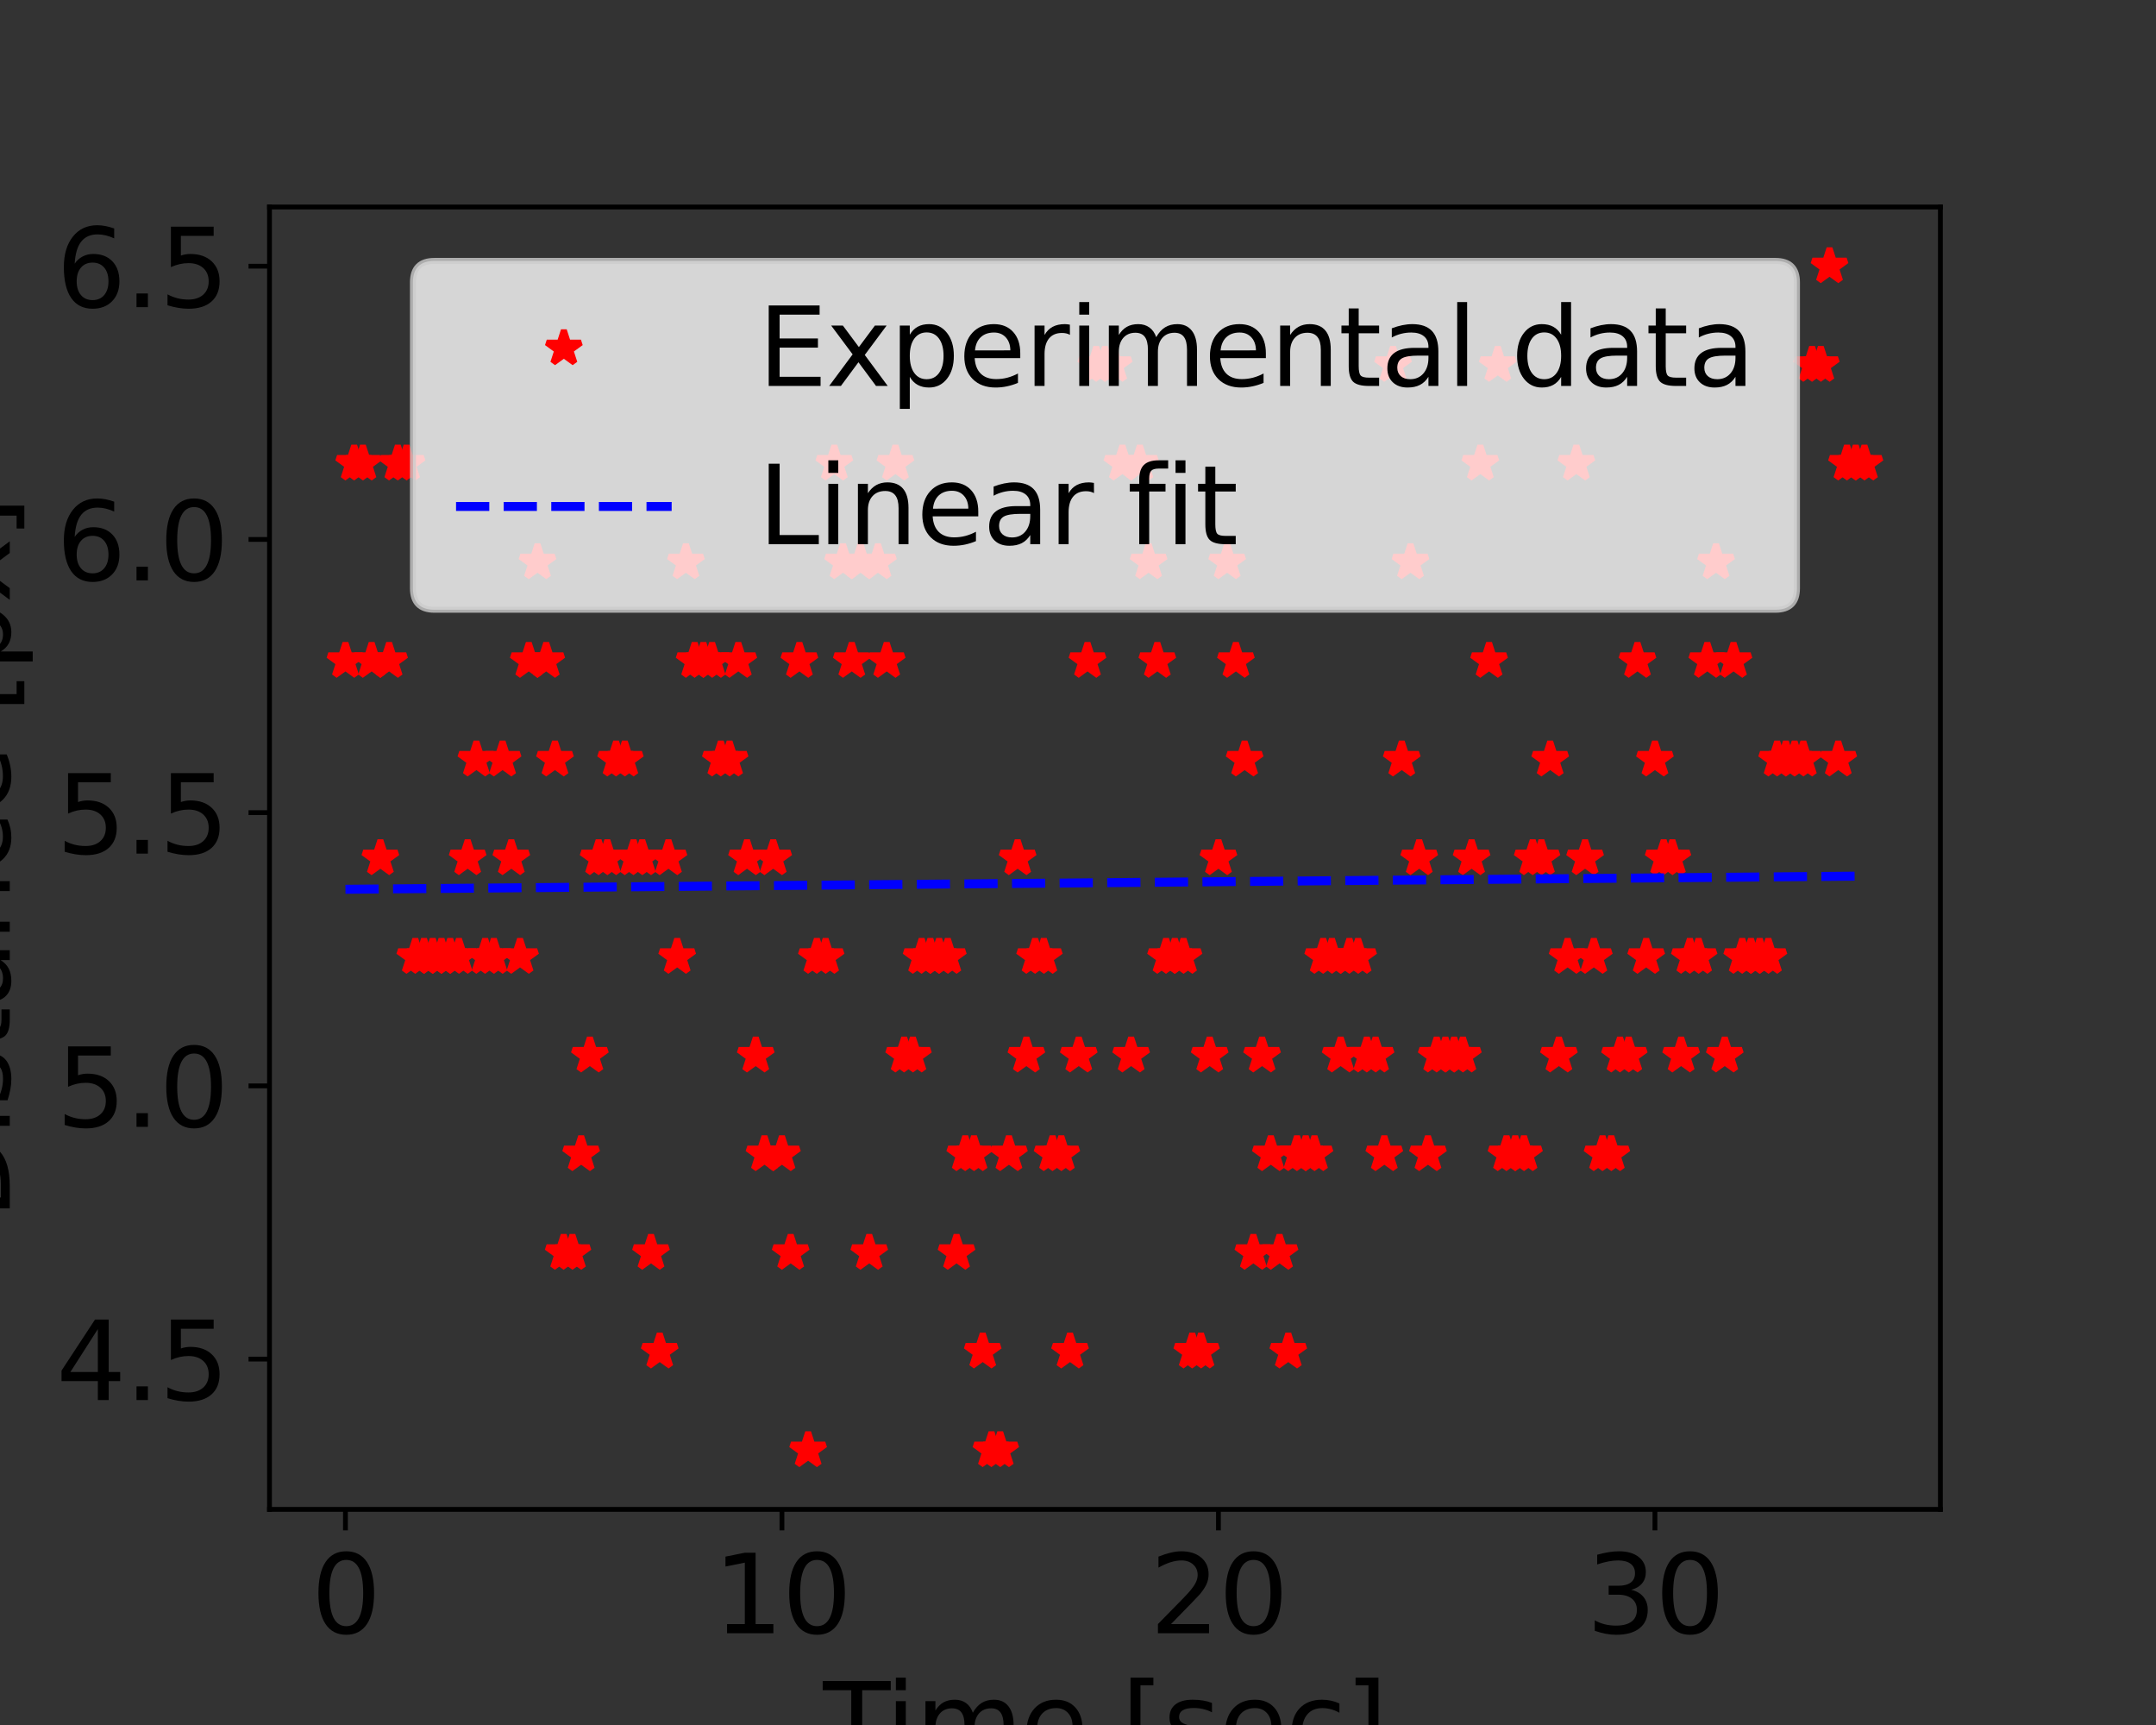 <?xml version="1.0" encoding="utf-8" standalone="no"?>
<!DOCTYPE svg PUBLIC "-//W3C//DTD SVG 1.1//EN"
  "http://www.w3.org/Graphics/SVG/1.1/DTD/svg11.dtd">
<svg xmlns:xlink="http://www.w3.org/1999/xlink" width="360pt" height="288pt" viewBox="0 0 360 288" xmlns="http://www.w3.org/2000/svg" version="1.1">
 <rect x="0" y="0" width="360" height="288" fill="#333333" stroke="none"/>
 <defs>
  <style type="text/css">*{stroke-linejoin: round; stroke-linecap: butt}</style>
 </defs>
 <g id="figure_1">
  <g id="patch_1">
   <path d="M 0 288 
L 360 288 
L 360 0 
L 0 0 
L 0 288 
z
" style="fill: none"/>
  </g>
  <g id="axes_1">
   <g id="patch_2">
    <path d="M 45 252 
L 324 252 
L 324 34.56 
L 45 34.56 
L 45 252 
z
" style="fill: none"/>
   </g>
   <g id="matplotlib.axis_1">
    <g id="xtick_1">
     <g id="line2d_1">
      <defs>
       <path id="md7bf87a542" d="M 0 0 
L 0 3.5 
" style="stroke: #000000; stroke-width: 0.8"/>
      </defs>
      <g>
       <use xlink:href="#md7bf87a542" x="57.682" y="252" style="stroke: #000000; stroke-width: 0.8"/>
      </g>
     </g>
     <g id="text_1">
      <!-- 0 -->
      <g transform="translate(51.956 272.677)scale(0.18 -0.18)">
       <defs>
        <path id="DejaVuSans-30" d="M 2034 4250 
Q 1547 4250 1301 3770 
Q 1056 3291 1056 2328 
Q 1056 1369 1301 889 
Q 1547 409 2034 409 
Q 2525 409 2770 889 
Q 3016 1369 3016 2328 
Q 3016 3291 2770 3770 
Q 2525 4250 2034 4250 
z
M 2034 4750 
Q 2819 4750 3233 4129 
Q 3647 3509 3647 2328 
Q 3647 1150 3233 529 
Q 2819 -91 2034 -91 
Q 1250 -91 836 529 
Q 422 1150 422 2328 
Q 422 3509 836 4129 
Q 1250 4750 2034 4750 
z
" transform="scale(0.016)"/>
       </defs>
       <use xlink:href="#DejaVuSans-30"/>
      </g>
     </g>
    </g>
    <g id="xtick_2">
     <g id="line2d_2">
      <g>
       <use xlink:href="#md7bf87a542" x="130.566" y="252" style="stroke: #000000; stroke-width: 0.8"/>
      </g>
     </g>
     <g id="text_2">
      <!-- 10 -->
      <g transform="translate(119.113 272.677)scale(0.18 -0.18)">
       <defs>
        <path id="DejaVuSans-31" d="M 794 531 
L 1825 531 
L 1825 4091 
L 703 3866 
L 703 4441 
L 1819 4666 
L 2450 4666 
L 2450 531 
L 3481 531 
L 3481 0 
L 794 0 
L 794 531 
z
" transform="scale(0.016)"/>
       </defs>
       <use xlink:href="#DejaVuSans-31"/>
       <use xlink:href="#DejaVuSans-30" x="63.623"/>
      </g>
     </g>
    </g>
    <g id="xtick_3">
     <g id="line2d_3">
      <g>
       <use xlink:href="#md7bf87a542" x="203.45" y="252" style="stroke: #000000; stroke-width: 0.8"/>
      </g>
     </g>
     <g id="text_3">
      <!-- 20 -->
      <g transform="translate(191.997 272.677)scale(0.18 -0.18)">
       <defs>
        <path id="DejaVuSans-32" d="M 1228 531 
L 3431 531 
L 3431 0 
L 469 0 
L 469 531 
Q 828 903 1448 1529 
Q 2069 2156 2228 2338 
Q 2531 2678 2651 2914 
Q 2772 3150 2772 3378 
Q 2772 3750 2511 3984 
Q 2250 4219 1831 4219 
Q 1534 4219 1204 4116 
Q 875 4013 500 3803 
L 500 4441 
Q 881 4594 1212 4672 
Q 1544 4750 1819 4750 
Q 2544 4750 2975 4387 
Q 3406 4025 3406 3419 
Q 3406 3131 3298 2873 
Q 3191 2616 2906 2266 
Q 2828 2175 2409 1742 
Q 1991 1309 1228 531 
z
" transform="scale(0.016)"/>
       </defs>
       <use xlink:href="#DejaVuSans-32"/>
       <use xlink:href="#DejaVuSans-30" x="63.623"/>
      </g>
     </g>
    </g>
    <g id="xtick_4">
     <g id="line2d_4">
      <g>
       <use xlink:href="#md7bf87a542" x="276.334" y="252" style="stroke: #000000; stroke-width: 0.8"/>
      </g>
     </g>
     <g id="text_4">
      <!-- 30 -->
      <g transform="translate(264.881 272.677)scale(0.18 -0.18)">
       <defs>
        <path id="DejaVuSans-33" d="M 2597 2516 
Q 3050 2419 3304 2112 
Q 3559 1806 3559 1356 
Q 3559 666 3084 287 
Q 2609 -91 1734 -91 
Q 1441 -91 1130 -33 
Q 819 25 488 141 
L 488 750 
Q 750 597 1062 519 
Q 1375 441 1716 441 
Q 2309 441 2620 675 
Q 2931 909 2931 1356 
Q 2931 1769 2642 2001 
Q 2353 2234 1838 2234 
L 1294 2234 
L 1294 2753 
L 1863 2753 
Q 2328 2753 2575 2939 
Q 2822 3125 2822 3475 
Q 2822 3834 2567 4026 
Q 2313 4219 1838 4219 
Q 1578 4219 1281 4162 
Q 984 4106 628 3988 
L 628 4550 
Q 988 4650 1302 4700 
Q 1616 4750 1894 4750 
Q 2613 4750 3031 4423 
Q 3450 4097 3450 3541 
Q 3450 3153 3228 2886 
Q 3006 2619 2597 2516 
z
" transform="scale(0.016)"/>
       </defs>
       <use xlink:href="#DejaVuSans-33"/>
       <use xlink:href="#DejaVuSans-30" x="63.623"/>
      </g>
     </g>
    </g>
    <g id="text_5">
     <!-- Time [sec] -->
     <g transform="translate(137.422 294.098)scale(0.18 -0.18)">
      <defs>
       <path id="DejaVuSans-54" d="M -19 4666 
L 3928 4666 
L 3928 4134 
L 2272 4134 
L 2272 0 
L 1638 0 
L 1638 4134 
L -19 4134 
L -19 4666 
z
" transform="scale(0.016)"/>
       <path id="DejaVuSans-69" d="M 603 3500 
L 1178 3500 
L 1178 0 
L 603 0 
L 603 3500 
z
M 603 4863 
L 1178 4863 
L 1178 4134 
L 603 4134 
L 603 4863 
z
" transform="scale(0.016)"/>
       <path id="DejaVuSans-6d" d="M 3328 2828 
Q 3544 3216 3844 3400 
Q 4144 3584 4550 3584 
Q 5097 3584 5394 3201 
Q 5691 2819 5691 2113 
L 5691 0 
L 5113 0 
L 5113 2094 
Q 5113 2597 4934 2840 
Q 4756 3084 4391 3084 
Q 3944 3084 3684 2787 
Q 3425 2491 3425 1978 
L 3425 0 
L 2847 0 
L 2847 2094 
Q 2847 2600 2669 2842 
Q 2491 3084 2119 3084 
Q 1678 3084 1418 2786 
Q 1159 2488 1159 1978 
L 1159 0 
L 581 0 
L 581 3500 
L 1159 3500 
L 1159 2956 
Q 1356 3278 1631 3431 
Q 1906 3584 2284 3584 
Q 2666 3584 2933 3390 
Q 3200 3197 3328 2828 
z
" transform="scale(0.016)"/>
       <path id="DejaVuSans-65" d="M 3597 1894 
L 3597 1613 
L 953 1613 
Q 991 1019 1311 708 
Q 1631 397 2203 397 
Q 2534 397 2845 478 
Q 3156 559 3463 722 
L 3463 178 
Q 3153 47 2828 -22 
Q 2503 -91 2169 -91 
Q 1331 -91 842 396 
Q 353 884 353 1716 
Q 353 2575 817 3079 
Q 1281 3584 2069 3584 
Q 2775 3584 3186 3129 
Q 3597 2675 3597 1894 
z
M 3022 2063 
Q 3016 2534 2758 2815 
Q 2500 3097 2075 3097 
Q 1594 3097 1305 2825 
Q 1016 2553 972 2059 
L 3022 2063 
z
" transform="scale(0.016)"/>
       <path id="DejaVuSans-20" transform="scale(0.016)"/>
       <path id="DejaVuSans-5b" d="M 550 4863 
L 1875 4863 
L 1875 4416 
L 1125 4416 
L 1125 -397 
L 1875 -397 
L 1875 -844 
L 550 -844 
L 550 4863 
z
" transform="scale(0.016)"/>
       <path id="DejaVuSans-73" d="M 2834 3397 
L 2834 2853 
Q 2591 2978 2328 3040 
Q 2066 3103 1784 3103 
Q 1356 3103 1142 2972 
Q 928 2841 928 2578 
Q 928 2378 1081 2264 
Q 1234 2150 1697 2047 
L 1894 2003 
Q 2506 1872 2764 1633 
Q 3022 1394 3022 966 
Q 3022 478 2636 193 
Q 2250 -91 1575 -91 
Q 1294 -91 989 -36 
Q 684 19 347 128 
L 347 722 
Q 666 556 975 473 
Q 1284 391 1588 391 
Q 1994 391 2212 530 
Q 2431 669 2431 922 
Q 2431 1156 2273 1281 
Q 2116 1406 1581 1522 
L 1381 1569 
Q 847 1681 609 1914 
Q 372 2147 372 2553 
Q 372 3047 722 3315 
Q 1072 3584 1716 3584 
Q 2034 3584 2315 3537 
Q 2597 3491 2834 3397 
z
" transform="scale(0.016)"/>
       <path id="DejaVuSans-63" d="M 3122 3366 
L 3122 2828 
Q 2878 2963 2633 3030 
Q 2388 3097 2138 3097 
Q 1578 3097 1268 2742 
Q 959 2388 959 1747 
Q 959 1106 1268 751 
Q 1578 397 2138 397 
Q 2388 397 2633 464 
Q 2878 531 3122 666 
L 3122 134 
Q 2881 22 2623 -34 
Q 2366 -91 2075 -91 
Q 1284 -91 818 406 
Q 353 903 353 1747 
Q 353 2603 823 3093 
Q 1294 3584 2113 3584 
Q 2378 3584 2631 3529 
Q 2884 3475 3122 3366 
z
" transform="scale(0.016)"/>
       <path id="DejaVuSans-5d" d="M 1947 4863 
L 1947 -844 
L 622 -844 
L 622 -397 
L 1369 -397 
L 1369 4416 
L 622 4416 
L 622 4863 
L 1947 4863 
z
" transform="scale(0.016)"/>
      </defs>
      <use xlink:href="#DejaVuSans-54"/>
      <use xlink:href="#DejaVuSans-69" x="57.959"/>
      <use xlink:href="#DejaVuSans-6d" x="85.742"/>
      <use xlink:href="#DejaVuSans-65" x="183.154"/>
      <use xlink:href="#DejaVuSans-20" x="244.678"/>
      <use xlink:href="#DejaVuSans-5b" x="276.465"/>
      <use xlink:href="#DejaVuSans-73" x="315.479"/>
      <use xlink:href="#DejaVuSans-65" x="367.578"/>
      <use xlink:href="#DejaVuSans-63" x="429.102"/>
      <use xlink:href="#DejaVuSans-5d" x="484.082"/>
     </g>
    </g>
   </g>
   <g id="matplotlib.axis_2">
    <g id="ytick_1">
     <g id="line2d_5">
      <defs>
       <path id="m9b64ae3dfb" d="M 0 0 
L -3.5 0 
" style="stroke: #000000; stroke-width: 0.8"/>
      </defs>
      <g>
       <use xlink:href="#m9b64ae3dfb" x="45" y="226.912" style="stroke: #000000; stroke-width: 0.8"/>
      </g>
     </g>
     <g id="text_6">
      <!-- 4.5 -->
      <g transform="translate(9.374 233.75)scale(0.18 -0.18)">
       <defs>
        <path id="DejaVuSans-34" d="M 2419 4116 
L 825 1625 
L 2419 1625 
L 2419 4116 
z
M 2253 4666 
L 3047 4666 
L 3047 1625 
L 3713 1625 
L 3713 1100 
L 3047 1100 
L 3047 0 
L 2419 0 
L 2419 1100 
L 313 1100 
L 313 1709 
L 2253 4666 
z
" transform="scale(0.016)"/>
        <path id="DejaVuSans-2e" d="M 684 794 
L 1344 794 
L 1344 0 
L 684 0 
L 684 794 
z
" transform="scale(0.016)"/>
        <path id="DejaVuSans-35" d="M 691 4666 
L 3169 4666 
L 3169 4134 
L 1269 4134 
L 1269 2991 
Q 1406 3038 1543 3061 
Q 1681 3084 1819 3084 
Q 2600 3084 3056 2656 
Q 3513 2228 3513 1497 
Q 3513 744 3044 326 
Q 2575 -91 1722 -91 
Q 1428 -91 1123 -41 
Q 819 9 494 109 
L 494 744 
Q 775 591 1075 516 
Q 1375 441 1709 441 
Q 2250 441 2565 725 
Q 2881 1009 2881 1497 
Q 2881 1984 2565 2268 
Q 2250 2553 1709 2553 
Q 1456 2553 1204 2497 
Q 953 2441 691 2322 
L 691 4666 
z
" transform="scale(0.016)"/>
       </defs>
       <use xlink:href="#DejaVuSans-34"/>
       <use xlink:href="#DejaVuSans-2e" x="63.623"/>
       <use xlink:href="#DejaVuSans-35" x="95.41"/>
      </g>
     </g>
    </g>
    <g id="ytick_2">
     <g id="line2d_6">
      <g>
       <use xlink:href="#m9b64ae3dfb" x="45" y="181.295" style="stroke: #000000; stroke-width: 0.8"/>
      </g>
     </g>
     <g id="text_7">
      <!-- 5.0 -->
      <g transform="translate(9.374 188.134)scale(0.18 -0.18)">
       <use xlink:href="#DejaVuSans-35"/>
       <use xlink:href="#DejaVuSans-2e" x="63.623"/>
       <use xlink:href="#DejaVuSans-30" x="95.41"/>
      </g>
     </g>
    </g>
    <g id="ytick_3">
     <g id="line2d_7">
      <g>
       <use xlink:href="#m9b64ae3dfb" x="45" y="135.678" style="stroke: #000000; stroke-width: 0.8"/>
      </g>
     </g>
     <g id="text_8">
      <!-- 5.5 -->
      <g transform="translate(9.374 142.517)scale(0.18 -0.18)">
       <use xlink:href="#DejaVuSans-35"/>
       <use xlink:href="#DejaVuSans-2e" x="63.623"/>
       <use xlink:href="#DejaVuSans-35" x="95.41"/>
      </g>
     </g>
    </g>
    <g id="ytick_4">
     <g id="line2d_8">
      <g>
       <use xlink:href="#m9b64ae3dfb" x="45" y="90.062" style="stroke: #000000; stroke-width: 0.8"/>
      </g>
     </g>
     <g id="text_9">
      <!-- 6.0 -->
      <g transform="translate(9.374 96.9)scale(0.18 -0.18)">
       <defs>
        <path id="DejaVuSans-36" d="M 2113 2584 
Q 1688 2584 1439 2293 
Q 1191 2003 1191 1497 
Q 1191 994 1439 701 
Q 1688 409 2113 409 
Q 2538 409 2786 701 
Q 3034 994 3034 1497 
Q 3034 2003 2786 2293 
Q 2538 2584 2113 2584 
z
M 3366 4563 
L 3366 3988 
Q 3128 4100 2886 4159 
Q 2644 4219 2406 4219 
Q 1781 4219 1451 3797 
Q 1122 3375 1075 2522 
Q 1259 2794 1537 2939 
Q 1816 3084 2150 3084 
Q 2853 3084 3261 2657 
Q 3669 2231 3669 1497 
Q 3669 778 3244 343 
Q 2819 -91 2113 -91 
Q 1303 -91 875 529 
Q 447 1150 447 2328 
Q 447 3434 972 4092 
Q 1497 4750 2381 4750 
Q 2619 4750 2861 4703 
Q 3103 4656 3366 4563 
z
" transform="scale(0.016)"/>
       </defs>
       <use xlink:href="#DejaVuSans-36"/>
       <use xlink:href="#DejaVuSans-2e" x="63.623"/>
       <use xlink:href="#DejaVuSans-30" x="95.41"/>
      </g>
     </g>
    </g>
    <g id="ytick_5">
     <g id="line2d_9">
      <g>
       <use xlink:href="#m9b64ae3dfb" x="45" y="44.445" style="stroke: #000000; stroke-width: 0.8"/>
      </g>
     </g>
     <g id="text_10">
      <!-- 6.5 -->
      <g transform="translate(9.374 51.284)scale(0.18 -0.18)">
       <use xlink:href="#DejaVuSans-36"/>
       <use xlink:href="#DejaVuSans-2e" x="63.623"/>
       <use xlink:href="#DejaVuSans-35" x="95.41"/>
      </g>
     </g>
    </g>
    <g id="text_11">
     <!-- Distance [px] -->
     <g transform="translate(1.631 203.556)rotate(-90)scale(0.18 -0.18)">
      <defs>
       <path id="DejaVuSans-44" d="M 1259 4147 
L 1259 519 
L 2022 519 
Q 2988 519 3436 956 
Q 3884 1394 3884 2338 
Q 3884 3275 3436 3711 
Q 2988 4147 2022 4147 
L 1259 4147 
z
M 628 4666 
L 1925 4666 
Q 3281 4666 3915 4102 
Q 4550 3538 4550 2338 
Q 4550 1131 3912 565 
Q 3275 0 1925 0 
L 628 0 
L 628 4666 
z
" transform="scale(0.016)"/>
       <path id="DejaVuSans-74" d="M 1172 4494 
L 1172 3500 
L 2356 3500 
L 2356 3053 
L 1172 3053 
L 1172 1153 
Q 1172 725 1289 603 
Q 1406 481 1766 481 
L 2356 481 
L 2356 0 
L 1766 0 
Q 1100 0 847 248 
Q 594 497 594 1153 
L 594 3053 
L 172 3053 
L 172 3500 
L 594 3500 
L 594 4494 
L 1172 4494 
z
" transform="scale(0.016)"/>
       <path id="DejaVuSans-61" d="M 2194 1759 
Q 1497 1759 1228 1600 
Q 959 1441 959 1056 
Q 959 750 1161 570 
Q 1363 391 1709 391 
Q 2188 391 2477 730 
Q 2766 1069 2766 1631 
L 2766 1759 
L 2194 1759 
z
M 3341 1997 
L 3341 0 
L 2766 0 
L 2766 531 
Q 2569 213 2275 61 
Q 1981 -91 1556 -91 
Q 1019 -91 701 211 
Q 384 513 384 1019 
Q 384 1609 779 1909 
Q 1175 2209 1959 2209 
L 2766 2209 
L 2766 2266 
Q 2766 2663 2505 2880 
Q 2244 3097 1772 3097 
Q 1472 3097 1187 3025 
Q 903 2953 641 2809 
L 641 3341 
Q 956 3463 1253 3523 
Q 1550 3584 1831 3584 
Q 2591 3584 2966 3190 
Q 3341 2797 3341 1997 
z
" transform="scale(0.016)"/>
       <path id="DejaVuSans-6e" d="M 3513 2113 
L 3513 0 
L 2938 0 
L 2938 2094 
Q 2938 2591 2744 2837 
Q 2550 3084 2163 3084 
Q 1697 3084 1428 2787 
Q 1159 2491 1159 1978 
L 1159 0 
L 581 0 
L 581 3500 
L 1159 3500 
L 1159 2956 
Q 1366 3272 1645 3428 
Q 1925 3584 2291 3584 
Q 2894 3584 3203 3211 
Q 3513 2838 3513 2113 
z
" transform="scale(0.016)"/>
       <path id="DejaVuSans-70" d="M 1159 525 
L 1159 -1331 
L 581 -1331 
L 581 3500 
L 1159 3500 
L 1159 2969 
Q 1341 3281 1617 3432 
Q 1894 3584 2278 3584 
Q 2916 3584 3314 3078 
Q 3713 2572 3713 1747 
Q 3713 922 3314 415 
Q 2916 -91 2278 -91 
Q 1894 -91 1617 61 
Q 1341 213 1159 525 
z
M 3116 1747 
Q 3116 2381 2855 2742 
Q 2594 3103 2138 3103 
Q 1681 3103 1420 2742 
Q 1159 2381 1159 1747 
Q 1159 1113 1420 752 
Q 1681 391 2138 391 
Q 2594 391 2855 752 
Q 3116 1113 3116 1747 
z
" transform="scale(0.016)"/>
       <path id="DejaVuSans-78" d="M 3513 3500 
L 2247 1797 
L 3578 0 
L 2900 0 
L 1881 1375 
L 863 0 
L 184 0 
L 1544 1831 
L 300 3500 
L 978 3500 
L 1906 2253 
L 2834 3500 
L 3513 3500 
z
" transform="scale(0.016)"/>
      </defs>
      <use xlink:href="#DejaVuSans-44"/>
      <use xlink:href="#DejaVuSans-69" x="77.002"/>
      <use xlink:href="#DejaVuSans-73" x="104.785"/>
      <use xlink:href="#DejaVuSans-74" x="156.885"/>
      <use xlink:href="#DejaVuSans-61" x="196.094"/>
      <use xlink:href="#DejaVuSans-6e" x="257.373"/>
      <use xlink:href="#DejaVuSans-63" x="320.752"/>
      <use xlink:href="#DejaVuSans-65" x="375.732"/>
      <use xlink:href="#DejaVuSans-20" x="437.256"/>
      <use xlink:href="#DejaVuSans-5b" x="469.043"/>
      <use xlink:href="#DejaVuSans-70" x="508.057"/>
      <use xlink:href="#DejaVuSans-78" x="571.533"/>
      <use xlink:href="#DejaVuSans-5d" x="630.713"/>
     </g>
    </g>
   </g>
   <g id="line2d_10">
    <defs>
     <path id="m348fe98e5b" d="M 0 -3 
L -0.674 -0.927 
L -2.853 -0.927 
L -1.09 0.354 
L -1.763 2.427 
L -0 1.146 
L 1.763 2.427 
L 1.09 0.354 
L 2.853 -0.927 
L 0.674 -0.927 
z
" style="stroke: #ff0000; stroke-linejoin: bevel"/>
    </defs>
    <g clip-path="url(#pf4f2b8358b)">
     <use xlink:href="#m348fe98e5b" x="57.682" y="110.335" style="fill: #ff0000; stroke: #ff0000; stroke-linejoin: bevel"/>
     <use xlink:href="#m348fe98e5b" x="59.139" y="77.389" style="fill: #ff0000; stroke: #ff0000; stroke-linejoin: bevel"/>
     <use xlink:href="#m348fe98e5b" x="60.597" y="77.389" style="fill: #ff0000; stroke: #ff0000; stroke-linejoin: bevel"/>
     <use xlink:href="#m348fe98e5b" x="62.055" y="110.335" style="fill: #ff0000; stroke: #ff0000; stroke-linejoin: bevel"/>
     <use xlink:href="#m348fe98e5b" x="63.513" y="143.28" style="fill: #ff0000; stroke: #ff0000; stroke-linejoin: bevel"/>
     <use xlink:href="#m348fe98e5b" x="64.97" y="110.335" style="fill: #ff0000; stroke: #ff0000; stroke-linejoin: bevel"/>
     <use xlink:href="#m348fe98e5b" x="66.428" y="77.389" style="fill: #ff0000; stroke: #ff0000; stroke-linejoin: bevel"/>
     <use xlink:href="#m348fe98e5b" x="67.886" y="77.389" style="fill: #ff0000; stroke: #ff0000; stroke-linejoin: bevel"/>
     <use xlink:href="#m348fe98e5b" x="69.343" y="159.753" style="fill: #ff0000; stroke: #ff0000; stroke-linejoin: bevel"/>
     <use xlink:href="#m348fe98e5b" x="70.801" y="159.753" style="fill: #ff0000; stroke: #ff0000; stroke-linejoin: bevel"/>
     <use xlink:href="#m348fe98e5b" x="72.259" y="159.753" style="fill: #ff0000; stroke: #ff0000; stroke-linejoin: bevel"/>
     <use xlink:href="#m348fe98e5b" x="73.716" y="159.753" style="fill: #ff0000; stroke: #ff0000; stroke-linejoin: bevel"/>
     <use xlink:href="#m348fe98e5b" x="75.174" y="159.753" style="fill: #ff0000; stroke: #ff0000; stroke-linejoin: bevel"/>
     <use xlink:href="#m348fe98e5b" x="76.632" y="159.753" style="fill: #ff0000; stroke: #ff0000; stroke-linejoin: bevel"/>
     <use xlink:href="#m348fe98e5b" x="78.089" y="143.28" style="fill: #ff0000; stroke: #ff0000; stroke-linejoin: bevel"/>
     <use xlink:href="#m348fe98e5b" x="79.547" y="126.807" style="fill: #ff0000; stroke: #ff0000; stroke-linejoin: bevel"/>
     <use xlink:href="#m348fe98e5b" x="81.005" y="159.753" style="fill: #ff0000; stroke: #ff0000; stroke-linejoin: bevel"/>
     <use xlink:href="#m348fe98e5b" x="82.462" y="159.753" style="fill: #ff0000; stroke: #ff0000; stroke-linejoin: bevel"/>
     <use xlink:href="#m348fe98e5b" x="83.92" y="126.807" style="fill: #ff0000; stroke: #ff0000; stroke-linejoin: bevel"/>
     <use xlink:href="#m348fe98e5b" x="85.378" y="143.28" style="fill: #ff0000; stroke: #ff0000; stroke-linejoin: bevel"/>
     <use xlink:href="#m348fe98e5b" x="86.835" y="159.753" style="fill: #ff0000; stroke: #ff0000; stroke-linejoin: bevel"/>
     <use xlink:href="#m348fe98e5b" x="88.293" y="110.335" style="fill: #ff0000; stroke: #ff0000; stroke-linejoin: bevel"/>
     <use xlink:href="#m348fe98e5b" x="89.751" y="93.862" style="fill: #ff0000; stroke: #ff0000; stroke-linejoin: bevel"/>
     <use xlink:href="#m348fe98e5b" x="91.208" y="110.335" style="fill: #ff0000; stroke: #ff0000; stroke-linejoin: bevel"/>
     <use xlink:href="#m348fe98e5b" x="92.666" y="126.807" style="fill: #ff0000; stroke: #ff0000; stroke-linejoin: bevel"/>
     <use xlink:href="#m348fe98e5b" x="94.124" y="209.171" style="fill: #ff0000; stroke: #ff0000; stroke-linejoin: bevel"/>
     <use xlink:href="#m348fe98e5b" x="95.582" y="209.171" style="fill: #ff0000; stroke: #ff0000; stroke-linejoin: bevel"/>
     <use xlink:href="#m348fe98e5b" x="97.039" y="192.698" style="fill: #ff0000; stroke: #ff0000; stroke-linejoin: bevel"/>
     <use xlink:href="#m348fe98e5b" x="98.497" y="176.225" style="fill: #ff0000; stroke: #ff0000; stroke-linejoin: bevel"/>
     <use xlink:href="#m348fe98e5b" x="99.955" y="143.28" style="fill: #ff0000; stroke: #ff0000; stroke-linejoin: bevel"/>
     <use xlink:href="#m348fe98e5b" x="101.412" y="143.28" style="fill: #ff0000; stroke: #ff0000; stroke-linejoin: bevel"/>
     <use xlink:href="#m348fe98e5b" x="102.87" y="126.807" style="fill: #ff0000; stroke: #ff0000; stroke-linejoin: bevel"/>
     <use xlink:href="#m348fe98e5b" x="104.328" y="126.807" style="fill: #ff0000; stroke: #ff0000; stroke-linejoin: bevel"/>
     <use xlink:href="#m348fe98e5b" x="105.785" y="143.28" style="fill: #ff0000; stroke: #ff0000; stroke-linejoin: bevel"/>
     <use xlink:href="#m348fe98e5b" x="107.243" y="143.28" style="fill: #ff0000; stroke: #ff0000; stroke-linejoin: bevel"/>
     <use xlink:href="#m348fe98e5b" x="108.701" y="209.171" style="fill: #ff0000; stroke: #ff0000; stroke-linejoin: bevel"/>
     <use xlink:href="#m348fe98e5b" x="110.158" y="225.644" style="fill: #ff0000; stroke: #ff0000; stroke-linejoin: bevel"/>
     <use xlink:href="#m348fe98e5b" x="111.616" y="143.28" style="fill: #ff0000; stroke: #ff0000; stroke-linejoin: bevel"/>
     <use xlink:href="#m348fe98e5b" x="113.074" y="159.753" style="fill: #ff0000; stroke: #ff0000; stroke-linejoin: bevel"/>
     <use xlink:href="#m348fe98e5b" x="114.531" y="93.862" style="fill: #ff0000; stroke: #ff0000; stroke-linejoin: bevel"/>
     <use xlink:href="#m348fe98e5b" x="115.989" y="110.335" style="fill: #ff0000; stroke: #ff0000; stroke-linejoin: bevel"/>
     <use xlink:href="#m348fe98e5b" x="117.447" y="110.335" style="fill: #ff0000; stroke: #ff0000; stroke-linejoin: bevel"/>
     <use xlink:href="#m348fe98e5b" x="118.904" y="110.335" style="fill: #ff0000; stroke: #ff0000; stroke-linejoin: bevel"/>
     <use xlink:href="#m348fe98e5b" x="120.362" y="126.807" style="fill: #ff0000; stroke: #ff0000; stroke-linejoin: bevel"/>
     <use xlink:href="#m348fe98e5b" x="121.82" y="126.807" style="fill: #ff0000; stroke: #ff0000; stroke-linejoin: bevel"/>
     <use xlink:href="#m348fe98e5b" x="123.277" y="110.335" style="fill: #ff0000; stroke: #ff0000; stroke-linejoin: bevel"/>
     <use xlink:href="#m348fe98e5b" x="124.735" y="143.28" style="fill: #ff0000; stroke: #ff0000; stroke-linejoin: bevel"/>
     <use xlink:href="#m348fe98e5b" x="126.193" y="176.225" style="fill: #ff0000; stroke: #ff0000; stroke-linejoin: bevel"/>
     <use xlink:href="#m348fe98e5b" x="127.65" y="192.698" style="fill: #ff0000; stroke: #ff0000; stroke-linejoin: bevel"/>
     <use xlink:href="#m348fe98e5b" x="129.108" y="143.28" style="fill: #ff0000; stroke: #ff0000; stroke-linejoin: bevel"/>
     <use xlink:href="#m348fe98e5b" x="130.566" y="192.698" style="fill: #ff0000; stroke: #ff0000; stroke-linejoin: bevel"/>
     <use xlink:href="#m348fe98e5b" x="132.024" y="209.171" style="fill: #ff0000; stroke: #ff0000; stroke-linejoin: bevel"/>
     <use xlink:href="#m348fe98e5b" x="133.481" y="110.335" style="fill: #ff0000; stroke: #ff0000; stroke-linejoin: bevel"/>
     <use xlink:href="#m348fe98e5b" x="134.939" y="242.116" style="fill: #ff0000; stroke: #ff0000; stroke-linejoin: bevel"/>
     <use xlink:href="#m348fe98e5b" x="136.397" y="159.753" style="fill: #ff0000; stroke: #ff0000; stroke-linejoin: bevel"/>
     <use xlink:href="#m348fe98e5b" x="137.854" y="159.753" style="fill: #ff0000; stroke: #ff0000; stroke-linejoin: bevel"/>
     <use xlink:href="#m348fe98e5b" x="139.312" y="77.389" style="fill: #ff0000; stroke: #ff0000; stroke-linejoin: bevel"/>
     <use xlink:href="#m348fe98e5b" x="140.77" y="93.862" style="fill: #ff0000; stroke: #ff0000; stroke-linejoin: bevel"/>
     <use xlink:href="#m348fe98e5b" x="142.227" y="110.335" style="fill: #ff0000; stroke: #ff0000; stroke-linejoin: bevel"/>
     <use xlink:href="#m348fe98e5b" x="143.685" y="93.862" style="fill: #ff0000; stroke: #ff0000; stroke-linejoin: bevel"/>
     <use xlink:href="#m348fe98e5b" x="145.143" y="209.171" style="fill: #ff0000; stroke: #ff0000; stroke-linejoin: bevel"/>
     <use xlink:href="#m348fe98e5b" x="146.6" y="93.862" style="fill: #ff0000; stroke: #ff0000; stroke-linejoin: bevel"/>
     <use xlink:href="#m348fe98e5b" x="148.058" y="110.335" style="fill: #ff0000; stroke: #ff0000; stroke-linejoin: bevel"/>
     <use xlink:href="#m348fe98e5b" x="149.516" y="77.389" style="fill: #ff0000; stroke: #ff0000; stroke-linejoin: bevel"/>
     <use xlink:href="#m348fe98e5b" x="150.973" y="176.225" style="fill: #ff0000; stroke: #ff0000; stroke-linejoin: bevel"/>
     <use xlink:href="#m348fe98e5b" x="152.431" y="176.225" style="fill: #ff0000; stroke: #ff0000; stroke-linejoin: bevel"/>
     <use xlink:href="#m348fe98e5b" x="153.889" y="159.753" style="fill: #ff0000; stroke: #ff0000; stroke-linejoin: bevel"/>
     <use xlink:href="#m348fe98e5b" x="155.346" y="159.753" style="fill: #ff0000; stroke: #ff0000; stroke-linejoin: bevel"/>
     <use xlink:href="#m348fe98e5b" x="156.804" y="159.753" style="fill: #ff0000; stroke: #ff0000; stroke-linejoin: bevel"/>
     <use xlink:href="#m348fe98e5b" x="158.262" y="159.753" style="fill: #ff0000; stroke: #ff0000; stroke-linejoin: bevel"/>
     <use xlink:href="#m348fe98e5b" x="159.719" y="209.171" style="fill: #ff0000; stroke: #ff0000; stroke-linejoin: bevel"/>
     <use xlink:href="#m348fe98e5b" x="161.177" y="192.698" style="fill: #ff0000; stroke: #ff0000; stroke-linejoin: bevel"/>
     <use xlink:href="#m348fe98e5b" x="162.635" y="192.698" style="fill: #ff0000; stroke: #ff0000; stroke-linejoin: bevel"/>
     <use xlink:href="#m348fe98e5b" x="164.092" y="225.644" style="fill: #ff0000; stroke: #ff0000; stroke-linejoin: bevel"/>
     <use xlink:href="#m348fe98e5b" x="165.55" y="242.116" style="fill: #ff0000; stroke: #ff0000; stroke-linejoin: bevel"/>
     <use xlink:href="#m348fe98e5b" x="167.008" y="242.116" style="fill: #ff0000; stroke: #ff0000; stroke-linejoin: bevel"/>
     <use xlink:href="#m348fe98e5b" x="168.466" y="192.698" style="fill: #ff0000; stroke: #ff0000; stroke-linejoin: bevel"/>
     <use xlink:href="#m348fe98e5b" x="169.923" y="143.28" style="fill: #ff0000; stroke: #ff0000; stroke-linejoin: bevel"/>
     <use xlink:href="#m348fe98e5b" x="171.381" y="176.225" style="fill: #ff0000; stroke: #ff0000; stroke-linejoin: bevel"/>
     <use xlink:href="#m348fe98e5b" x="172.839" y="159.753" style="fill: #ff0000; stroke: #ff0000; stroke-linejoin: bevel"/>
     <use xlink:href="#m348fe98e5b" x="174.296" y="159.753" style="fill: #ff0000; stroke: #ff0000; stroke-linejoin: bevel"/>
     <use xlink:href="#m348fe98e5b" x="175.754" y="192.698" style="fill: #ff0000; stroke: #ff0000; stroke-linejoin: bevel"/>
     <use xlink:href="#m348fe98e5b" x="177.212" y="192.698" style="fill: #ff0000; stroke: #ff0000; stroke-linejoin: bevel"/>
     <use xlink:href="#m348fe98e5b" x="178.669" y="225.644" style="fill: #ff0000; stroke: #ff0000; stroke-linejoin: bevel"/>
     <use xlink:href="#m348fe98e5b" x="180.127" y="176.225" style="fill: #ff0000; stroke: #ff0000; stroke-linejoin: bevel"/>
     <use xlink:href="#m348fe98e5b" x="181.585" y="110.335" style="fill: #ff0000; stroke: #ff0000; stroke-linejoin: bevel"/>
     <use xlink:href="#m348fe98e5b" x="183.042" y="60.916" style="fill: #ff0000; stroke: #ff0000; stroke-linejoin: bevel"/>
     <use xlink:href="#m348fe98e5b" x="184.5" y="60.916" style="fill: #ff0000; stroke: #ff0000; stroke-linejoin: bevel"/>
     <use xlink:href="#m348fe98e5b" x="185.958" y="60.916" style="fill: #ff0000; stroke: #ff0000; stroke-linejoin: bevel"/>
     <use xlink:href="#m348fe98e5b" x="187.415" y="77.389" style="fill: #ff0000; stroke: #ff0000; stroke-linejoin: bevel"/>
     <use xlink:href="#m348fe98e5b" x="188.873" y="176.225" style="fill: #ff0000; stroke: #ff0000; stroke-linejoin: bevel"/>
     <use xlink:href="#m348fe98e5b" x="190.331" y="77.389" style="fill: #ff0000; stroke: #ff0000; stroke-linejoin: bevel"/>
     <use xlink:href="#m348fe98e5b" x="191.788" y="93.862" style="fill: #ff0000; stroke: #ff0000; stroke-linejoin: bevel"/>
     <use xlink:href="#m348fe98e5b" x="193.246" y="110.335" style="fill: #ff0000; stroke: #ff0000; stroke-linejoin: bevel"/>
     <use xlink:href="#m348fe98e5b" x="194.704" y="159.753" style="fill: #ff0000; stroke: #ff0000; stroke-linejoin: bevel"/>
     <use xlink:href="#m348fe98e5b" x="196.161" y="159.753" style="fill: #ff0000; stroke: #ff0000; stroke-linejoin: bevel"/>
     <use xlink:href="#m348fe98e5b" x="197.619" y="159.753" style="fill: #ff0000; stroke: #ff0000; stroke-linejoin: bevel"/>
     <use xlink:href="#m348fe98e5b" x="199.077" y="225.644" style="fill: #ff0000; stroke: #ff0000; stroke-linejoin: bevel"/>
     <use xlink:href="#m348fe98e5b" x="200.534" y="225.644" style="fill: #ff0000; stroke: #ff0000; stroke-linejoin: bevel"/>
     <use xlink:href="#m348fe98e5b" x="201.992" y="176.225" style="fill: #ff0000; stroke: #ff0000; stroke-linejoin: bevel"/>
     <use xlink:href="#m348fe98e5b" x="203.45" y="143.28" style="fill: #ff0000; stroke: #ff0000; stroke-linejoin: bevel"/>
     <use xlink:href="#m348fe98e5b" x="204.908" y="93.862" style="fill: #ff0000; stroke: #ff0000; stroke-linejoin: bevel"/>
     <use xlink:href="#m348fe98e5b" x="206.365" y="110.335" style="fill: #ff0000; stroke: #ff0000; stroke-linejoin: bevel"/>
     <use xlink:href="#m348fe98e5b" x="207.823" y="126.807" style="fill: #ff0000; stroke: #ff0000; stroke-linejoin: bevel"/>
     <use xlink:href="#m348fe98e5b" x="209.281" y="209.171" style="fill: #ff0000; stroke: #ff0000; stroke-linejoin: bevel"/>
     <use xlink:href="#m348fe98e5b" x="210.738" y="176.225" style="fill: #ff0000; stroke: #ff0000; stroke-linejoin: bevel"/>
     <use xlink:href="#m348fe98e5b" x="212.196" y="192.698" style="fill: #ff0000; stroke: #ff0000; stroke-linejoin: bevel"/>
     <use xlink:href="#m348fe98e5b" x="213.654" y="209.171" style="fill: #ff0000; stroke: #ff0000; stroke-linejoin: bevel"/>
     <use xlink:href="#m348fe98e5b" x="215.111" y="225.644" style="fill: #ff0000; stroke: #ff0000; stroke-linejoin: bevel"/>
     <use xlink:href="#m348fe98e5b" x="216.569" y="192.698" style="fill: #ff0000; stroke: #ff0000; stroke-linejoin: bevel"/>
     <use xlink:href="#m348fe98e5b" x="218.027" y="192.698" style="fill: #ff0000; stroke: #ff0000; stroke-linejoin: bevel"/>
     <use xlink:href="#m348fe98e5b" x="219.484" y="192.698" style="fill: #ff0000; stroke: #ff0000; stroke-linejoin: bevel"/>
     <use xlink:href="#m348fe98e5b" x="220.942" y="159.753" style="fill: #ff0000; stroke: #ff0000; stroke-linejoin: bevel"/>
     <use xlink:href="#m348fe98e5b" x="222.4" y="159.753" style="fill: #ff0000; stroke: #ff0000; stroke-linejoin: bevel"/>
     <use xlink:href="#m348fe98e5b" x="223.857" y="176.225" style="fill: #ff0000; stroke: #ff0000; stroke-linejoin: bevel"/>
     <use xlink:href="#m348fe98e5b" x="225.315" y="159.753" style="fill: #ff0000; stroke: #ff0000; stroke-linejoin: bevel"/>
     <use xlink:href="#m348fe98e5b" x="226.773" y="159.753" style="fill: #ff0000; stroke: #ff0000; stroke-linejoin: bevel"/>
     <use xlink:href="#m348fe98e5b" x="228.23" y="176.225" style="fill: #ff0000; stroke: #ff0000; stroke-linejoin: bevel"/>
     <use xlink:href="#m348fe98e5b" x="229.688" y="176.225" style="fill: #ff0000; stroke: #ff0000; stroke-linejoin: bevel"/>
     <use xlink:href="#m348fe98e5b" x="231.146" y="192.698" style="fill: #ff0000; stroke: #ff0000; stroke-linejoin: bevel"/>
     <use xlink:href="#m348fe98e5b" x="232.603" y="60.916" style="fill: #ff0000; stroke: #ff0000; stroke-linejoin: bevel"/>
     <use xlink:href="#m348fe98e5b" x="234.061" y="126.807" style="fill: #ff0000; stroke: #ff0000; stroke-linejoin: bevel"/>
     <use xlink:href="#m348fe98e5b" x="235.519" y="93.862" style="fill: #ff0000; stroke: #ff0000; stroke-linejoin: bevel"/>
     <use xlink:href="#m348fe98e5b" x="236.976" y="143.28" style="fill: #ff0000; stroke: #ff0000; stroke-linejoin: bevel"/>
     <use xlink:href="#m348fe98e5b" x="238.434" y="192.698" style="fill: #ff0000; stroke: #ff0000; stroke-linejoin: bevel"/>
     <use xlink:href="#m348fe98e5b" x="239.892" y="176.225" style="fill: #ff0000; stroke: #ff0000; stroke-linejoin: bevel"/>
     <use xlink:href="#m348fe98e5b" x="241.35" y="176.225" style="fill: #ff0000; stroke: #ff0000; stroke-linejoin: bevel"/>
     <use xlink:href="#m348fe98e5b" x="242.807" y="176.225" style="fill: #ff0000; stroke: #ff0000; stroke-linejoin: bevel"/>
     <use xlink:href="#m348fe98e5b" x="244.265" y="176.225" style="fill: #ff0000; stroke: #ff0000; stroke-linejoin: bevel"/>
     <use xlink:href="#m348fe98e5b" x="245.723" y="143.28" style="fill: #ff0000; stroke: #ff0000; stroke-linejoin: bevel"/>
     <use xlink:href="#m348fe98e5b" x="247.18" y="77.389" style="fill: #ff0000; stroke: #ff0000; stroke-linejoin: bevel"/>
     <use xlink:href="#m348fe98e5b" x="248.638" y="110.335" style="fill: #ff0000; stroke: #ff0000; stroke-linejoin: bevel"/>
     <use xlink:href="#m348fe98e5b" x="250.096" y="60.916" style="fill: #ff0000; stroke: #ff0000; stroke-linejoin: bevel"/>
     <use xlink:href="#m348fe98e5b" x="251.553" y="192.698" style="fill: #ff0000; stroke: #ff0000; stroke-linejoin: bevel"/>
     <use xlink:href="#m348fe98e5b" x="253.011" y="192.698" style="fill: #ff0000; stroke: #ff0000; stroke-linejoin: bevel"/>
     <use xlink:href="#m348fe98e5b" x="254.469" y="192.698" style="fill: #ff0000; stroke: #ff0000; stroke-linejoin: bevel"/>
     <use xlink:href="#m348fe98e5b" x="255.926" y="143.28" style="fill: #ff0000; stroke: #ff0000; stroke-linejoin: bevel"/>
     <use xlink:href="#m348fe98e5b" x="257.384" y="143.28" style="fill: #ff0000; stroke: #ff0000; stroke-linejoin: bevel"/>
     <use xlink:href="#m348fe98e5b" x="258.842" y="126.807" style="fill: #ff0000; stroke: #ff0000; stroke-linejoin: bevel"/>
     <use xlink:href="#m348fe98e5b" x="260.299" y="176.225" style="fill: #ff0000; stroke: #ff0000; stroke-linejoin: bevel"/>
     <use xlink:href="#m348fe98e5b" x="261.757" y="159.753" style="fill: #ff0000; stroke: #ff0000; stroke-linejoin: bevel"/>
     <use xlink:href="#m348fe98e5b" x="263.215" y="77.389" style="fill: #ff0000; stroke: #ff0000; stroke-linejoin: bevel"/>
     <use xlink:href="#m348fe98e5b" x="264.672" y="143.28" style="fill: #ff0000; stroke: #ff0000; stroke-linejoin: bevel"/>
     <use xlink:href="#m348fe98e5b" x="266.13" y="159.753" style="fill: #ff0000; stroke: #ff0000; stroke-linejoin: bevel"/>
     <use xlink:href="#m348fe98e5b" x="267.588" y="192.698" style="fill: #ff0000; stroke: #ff0000; stroke-linejoin: bevel"/>
     <use xlink:href="#m348fe98e5b" x="269.045" y="192.698" style="fill: #ff0000; stroke: #ff0000; stroke-linejoin: bevel"/>
     <use xlink:href="#m348fe98e5b" x="270.503" y="176.225" style="fill: #ff0000; stroke: #ff0000; stroke-linejoin: bevel"/>
     <use xlink:href="#m348fe98e5b" x="271.961" y="176.225" style="fill: #ff0000; stroke: #ff0000; stroke-linejoin: bevel"/>
     <use xlink:href="#m348fe98e5b" x="273.418" y="110.335" style="fill: #ff0000; stroke: #ff0000; stroke-linejoin: bevel"/>
     <use xlink:href="#m348fe98e5b" x="274.876" y="159.753" style="fill: #ff0000; stroke: #ff0000; stroke-linejoin: bevel"/>
     <use xlink:href="#m348fe98e5b" x="276.334" y="126.807" style="fill: #ff0000; stroke: #ff0000; stroke-linejoin: bevel"/>
     <use xlink:href="#m348fe98e5b" x="277.792" y="143.28" style="fill: #ff0000; stroke: #ff0000; stroke-linejoin: bevel"/>
     <use xlink:href="#m348fe98e5b" x="279.249" y="143.28" style="fill: #ff0000; stroke: #ff0000; stroke-linejoin: bevel"/>
     <use xlink:href="#m348fe98e5b" x="280.707" y="176.225" style="fill: #ff0000; stroke: #ff0000; stroke-linejoin: bevel"/>
     <use xlink:href="#m348fe98e5b" x="282.165" y="159.753" style="fill: #ff0000; stroke: #ff0000; stroke-linejoin: bevel"/>
     <use xlink:href="#m348fe98e5b" x="283.622" y="159.753" style="fill: #ff0000; stroke: #ff0000; stroke-linejoin: bevel"/>
     <use xlink:href="#m348fe98e5b" x="285.08" y="110.335" style="fill: #ff0000; stroke: #ff0000; stroke-linejoin: bevel"/>
     <use xlink:href="#m348fe98e5b" x="286.538" y="93.862" style="fill: #ff0000; stroke: #ff0000; stroke-linejoin: bevel"/>
     <use xlink:href="#m348fe98e5b" x="287.995" y="176.225" style="fill: #ff0000; stroke: #ff0000; stroke-linejoin: bevel"/>
     <use xlink:href="#m348fe98e5b" x="289.453" y="110.335" style="fill: #ff0000; stroke: #ff0000; stroke-linejoin: bevel"/>
     <use xlink:href="#m348fe98e5b" x="290.911" y="159.753" style="fill: #ff0000; stroke: #ff0000; stroke-linejoin: bevel"/>
     <use xlink:href="#m348fe98e5b" x="292.368" y="159.753" style="fill: #ff0000; stroke: #ff0000; stroke-linejoin: bevel"/>
     <use xlink:href="#m348fe98e5b" x="293.826" y="159.753" style="fill: #ff0000; stroke: #ff0000; stroke-linejoin: bevel"/>
     <use xlink:href="#m348fe98e5b" x="295.284" y="159.753" style="fill: #ff0000; stroke: #ff0000; stroke-linejoin: bevel"/>
     <use xlink:href="#m348fe98e5b" x="296.741" y="126.807" style="fill: #ff0000; stroke: #ff0000; stroke-linejoin: bevel"/>
     <use xlink:href="#m348fe98e5b" x="298.199" y="126.807" style="fill: #ff0000; stroke: #ff0000; stroke-linejoin: bevel"/>
     <use xlink:href="#m348fe98e5b" x="299.657" y="126.807" style="fill: #ff0000; stroke: #ff0000; stroke-linejoin: bevel"/>
     <use xlink:href="#m348fe98e5b" x="301.114" y="126.807" style="fill: #ff0000; stroke: #ff0000; stroke-linejoin: bevel"/>
     <use xlink:href="#m348fe98e5b" x="302.572" y="60.916" style="fill: #ff0000; stroke: #ff0000; stroke-linejoin: bevel"/>
     <use xlink:href="#m348fe98e5b" x="304.03" y="60.916" style="fill: #ff0000; stroke: #ff0000; stroke-linejoin: bevel"/>
     <use xlink:href="#m348fe98e5b" x="305.487" y="44.444" style="fill: #ff0000; stroke: #ff0000; stroke-linejoin: bevel"/>
     <use xlink:href="#m348fe98e5b" x="306.945" y="126.807" style="fill: #ff0000; stroke: #ff0000; stroke-linejoin: bevel"/>
     <use xlink:href="#m348fe98e5b" x="308.403" y="77.389" style="fill: #ff0000; stroke: #ff0000; stroke-linejoin: bevel"/>
     <use xlink:href="#m348fe98e5b" x="309.861" y="77.389" style="fill: #ff0000; stroke: #ff0000; stroke-linejoin: bevel"/>
     <use xlink:href="#m348fe98e5b" x="311.318" y="77.389" style="fill: #ff0000; stroke: #ff0000; stroke-linejoin: bevel"/>
    </g>
   </g>
   <g id="line2d_11">
    <path d="M 57.682 148.471 
L 309.861 146.281 
L 309.861 146.281 
" clip-path="url(#pf4f2b8358b)" style="fill: none; stroke-dasharray: 5.55,2.4; stroke-dashoffset: 0; stroke: #0000ff; stroke-width: 1.5"/>
   </g>
   <g id="patch_3">
    <path d="M 45 252 
L 45 34.56 
" style="fill: none; stroke: #000000; stroke-width: 0.8; stroke-linejoin: miter; stroke-linecap: square"/>
   </g>
   <g id="patch_4">
    <path d="M 324 252 
L 324 34.56 
" style="fill: none; stroke: #000000; stroke-width: 0.8; stroke-linejoin: miter; stroke-linecap: square"/>
   </g>
   <g id="patch_5">
    <path d="M 45 252 
L 324 252 
" style="fill: none; stroke: #000000; stroke-width: 0.8; stroke-linejoin: miter; stroke-linecap: square"/>
   </g>
   <g id="patch_6">
    <path d="M 45 34.56 
L 324 34.56 
" style="fill: none; stroke: #000000; stroke-width: 0.8; stroke-linejoin: miter; stroke-linecap: square"/>
   </g>
   <g id="legend_1">
    <g id="patch_7">
     <path d="M 72.55 101.801 
L 296.45 101.801 
Q 300.05 101.801 300.05 98.201 
L 300.05 47.16 
Q 300.05 43.56 296.45 43.56 
L 72.55 43.56 
Q 68.95 43.56 68.95 47.16 
L 68.95 98.201 
Q 68.95 101.801 72.55 101.801 
z
" style="fill: #ffffff; opacity: 0.8; stroke: #cccccc; stroke-linejoin: miter"/>
    </g>
    <g id="line2d_12">
     <g>
      <use xlink:href="#m348fe98e5b" x="94.15" y="58.137" style="fill: #ff0000; stroke: #ff0000; stroke-linejoin: bevel"/>
     </g>
    </g>
    <g id="text_12">
     <!-- Experimental data -->
     <g transform="translate(126.55 64.437)scale(0.18 -0.18)">
      <defs>
       <path id="DejaVuSans-45" d="M 628 4666 
L 3578 4666 
L 3578 4134 
L 1259 4134 
L 1259 2753 
L 3481 2753 
L 3481 2222 
L 1259 2222 
L 1259 531 
L 3634 531 
L 3634 0 
L 628 0 
L 628 4666 
z
" transform="scale(0.016)"/>
       <path id="DejaVuSans-72" d="M 2631 2963 
Q 2534 3019 2420 3045 
Q 2306 3072 2169 3072 
Q 1681 3072 1420 2755 
Q 1159 2438 1159 1844 
L 1159 0 
L 581 0 
L 581 3500 
L 1159 3500 
L 1159 2956 
Q 1341 3275 1631 3429 
Q 1922 3584 2338 3584 
Q 2397 3584 2469 3576 
Q 2541 3569 2628 3553 
L 2631 2963 
z
" transform="scale(0.016)"/>
       <path id="DejaVuSans-6c" d="M 603 4863 
L 1178 4863 
L 1178 0 
L 603 0 
L 603 4863 
z
" transform="scale(0.016)"/>
       <path id="DejaVuSans-64" d="M 2906 2969 
L 2906 4863 
L 3481 4863 
L 3481 0 
L 2906 0 
L 2906 525 
Q 2725 213 2448 61 
Q 2172 -91 1784 -91 
Q 1150 -91 751 415 
Q 353 922 353 1747 
Q 353 2572 751 3078 
Q 1150 3584 1784 3584 
Q 2172 3584 2448 3432 
Q 2725 3281 2906 2969 
z
M 947 1747 
Q 947 1113 1208 752 
Q 1469 391 1925 391 
Q 2381 391 2643 752 
Q 2906 1113 2906 1747 
Q 2906 2381 2643 2742 
Q 2381 3103 1925 3103 
Q 1469 3103 1208 2742 
Q 947 2381 947 1747 
z
" transform="scale(0.016)"/>
      </defs>
      <use xlink:href="#DejaVuSans-45"/>
      <use xlink:href="#DejaVuSans-78" x="63.184"/>
      <use xlink:href="#DejaVuSans-70" x="122.363"/>
      <use xlink:href="#DejaVuSans-65" x="185.84"/>
      <use xlink:href="#DejaVuSans-72" x="247.363"/>
      <use xlink:href="#DejaVuSans-69" x="288.477"/>
      <use xlink:href="#DejaVuSans-6d" x="316.26"/>
      <use xlink:href="#DejaVuSans-65" x="413.672"/>
      <use xlink:href="#DejaVuSans-6e" x="475.195"/>
      <use xlink:href="#DejaVuSans-74" x="538.574"/>
      <use xlink:href="#DejaVuSans-61" x="577.783"/>
      <use xlink:href="#DejaVuSans-6c" x="639.062"/>
      <use xlink:href="#DejaVuSans-20" x="666.846"/>
      <use xlink:href="#DejaVuSans-64" x="698.633"/>
      <use xlink:href="#DejaVuSans-61" x="762.109"/>
      <use xlink:href="#DejaVuSans-74" x="823.389"/>
      <use xlink:href="#DejaVuSans-61" x="862.598"/>
     </g>
    </g>
    <g id="line2d_13">
     <path d="M 76.15 84.558 
L 94.15 84.558 
L 112.15 84.558 
" style="fill: none; stroke-dasharray: 5.55,2.4; stroke-dashoffset: 0; stroke: #0000ff; stroke-width: 1.5"/>
    </g>
    <g id="text_13">
     <!-- Linear fit -->
     <g transform="translate(126.55 90.858)scale(0.18 -0.18)">
      <defs>
       <path id="DejaVuSans-4c" d="M 628 4666 
L 1259 4666 
L 1259 531 
L 3531 531 
L 3531 0 
L 628 0 
L 628 4666 
z
" transform="scale(0.016)"/>
       <path id="DejaVuSans-66" d="M 2375 4863 
L 2375 4384 
L 1825 4384 
Q 1516 4384 1395 4259 
Q 1275 4134 1275 3809 
L 1275 3500 
L 2222 3500 
L 2222 3053 
L 1275 3053 
L 1275 0 
L 697 0 
L 697 3053 
L 147 3053 
L 147 3500 
L 697 3500 
L 697 3744 
Q 697 4328 969 4595 
Q 1241 4863 1831 4863 
L 2375 4863 
z
" transform="scale(0.016)"/>
      </defs>
      <use xlink:href="#DejaVuSans-4c"/>
      <use xlink:href="#DejaVuSans-69" x="55.713"/>
      <use xlink:href="#DejaVuSans-6e" x="83.496"/>
      <use xlink:href="#DejaVuSans-65" x="146.875"/>
      <use xlink:href="#DejaVuSans-61" x="208.398"/>
      <use xlink:href="#DejaVuSans-72" x="269.678"/>
      <use xlink:href="#DejaVuSans-20" x="310.791"/>
      <use xlink:href="#DejaVuSans-66" x="342.578"/>
      <use xlink:href="#DejaVuSans-69" x="377.783"/>
      <use xlink:href="#DejaVuSans-74" x="405.566"/>
     </g>
    </g>
   </g>
  </g>
 </g>
 <defs>
  <clipPath id="pf4f2b8358b">
   <rect x="45" y="34.56" width="279" height="217.44"/>
  </clipPath>
 </defs>
</svg>

